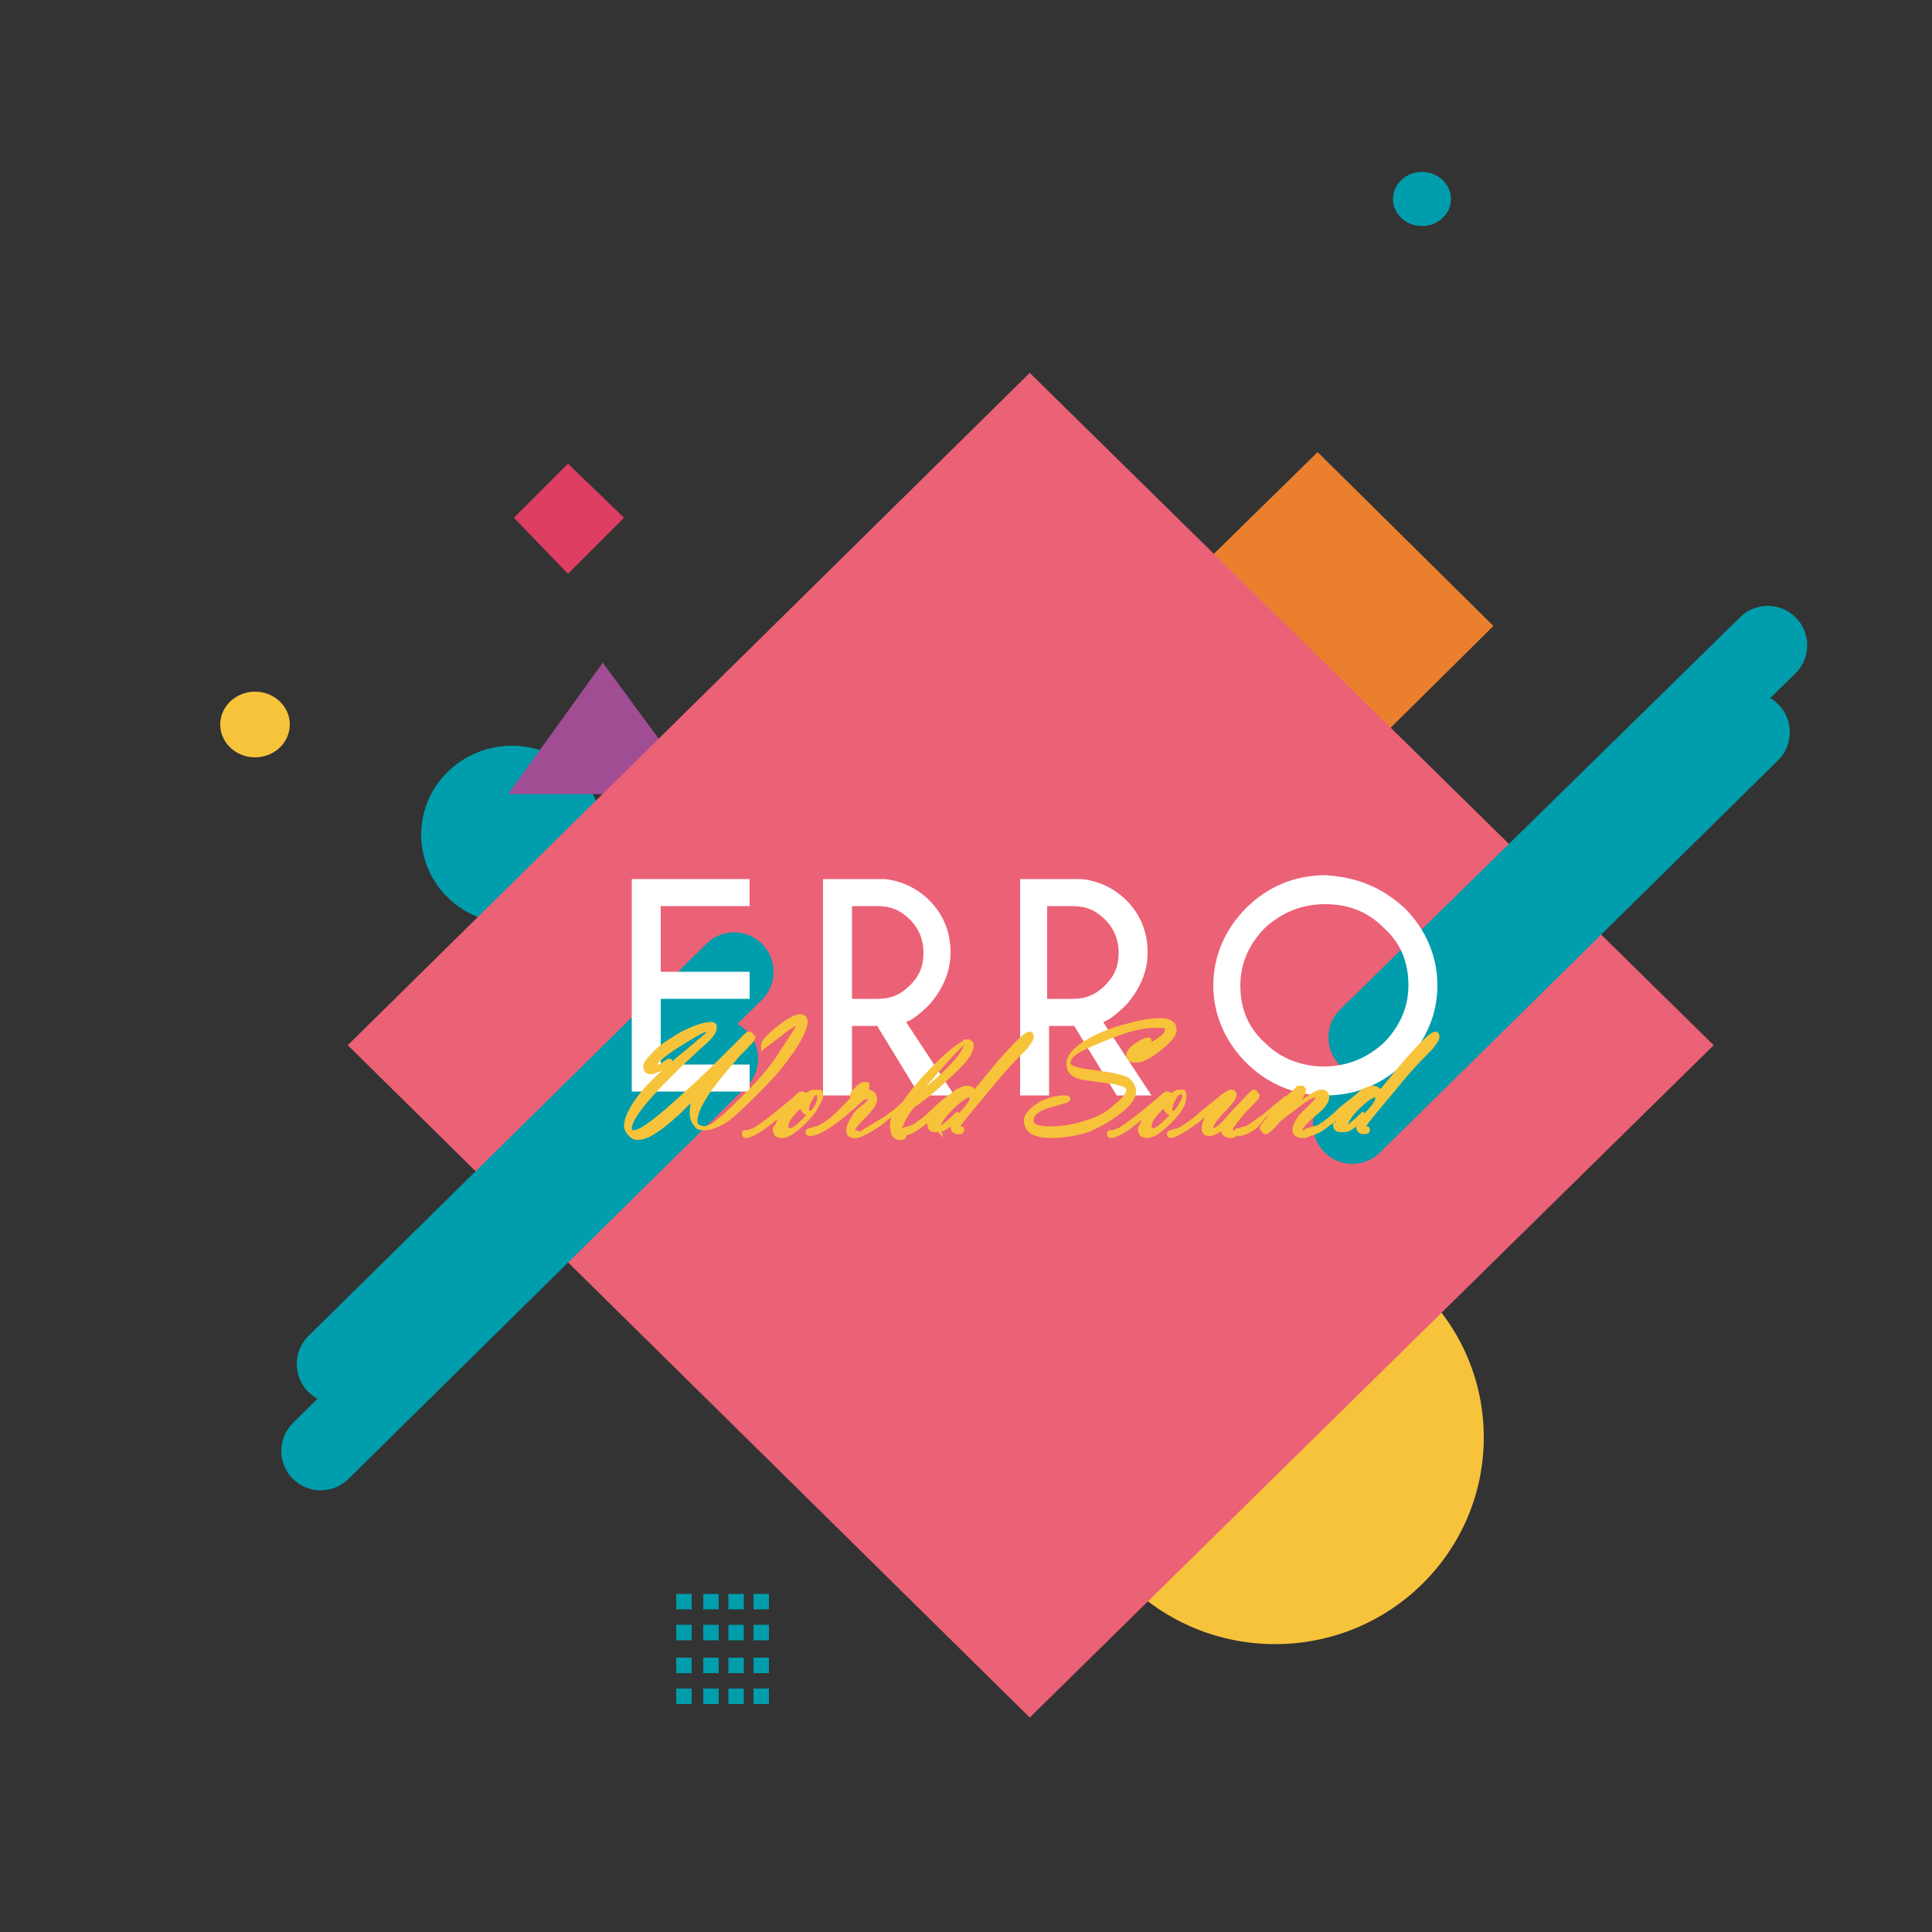 <?xml version="1.0" encoding="utf-8"?>
<!-- Generator: Adobe Illustrator 23.0.1, SVG Export Plug-In . SVG Version: 6.00 Build 0)  -->
<svg version="1.1" id="Calque_1" xmlns="http://www.w3.org/2000/svg" xmlns:xlink="http://www.w3.org/1999/xlink" x="0px" y="0px"
	 viewBox="0 0 100 100" style="enable-background:new 0 0 100 100;" xml:space="preserve">
<rect x="0" y="0" width="100" height="100" fill="#333333" stroke="none"/>
<style type="text/css">
	.st0{fill:#009DAC;}
	.st1{fill:#A14D93;}
	.st2{fill:#F6C33B;}
	.st3{fill:#EA802D;}
	.st4{fill:#EB6176;}
	.st5{fill:none;stroke:#009DAC;stroke-width:4.08;stroke-linecap:round;stroke-linejoin:round;stroke-miterlimit:10;}
	.st6{fill:#DE3E62;}
	.st7{fill:#FFFFFF;}
	.st8{fill:#F6C33B;stroke:#F7C33B;stroke-width:0.204;stroke-miterlimit:10;}
</style>
<ellipse class="st0" cx="26.5" cy="43.2" rx="4.7" ry="4.6"/>
<polygon class="st1" points="31.2,34.3 26.3,41.1 36.2,41.1 "/>
<g>
	<rect x="35" y="82.5" class="st0" width="0.8" height="0.8"/>
	<rect x="36.4" y="82.5" class="st0" width="0.8" height="0.8"/>
	<rect x="37.7" y="82.5" class="st0" width="0.8" height="0.8"/>
	<rect x="39" y="82.5" class="st0" width="0.8" height="0.8"/>
	<rect x="35" y="84.1" class="st0" width="0.8" height="0.8"/>
	<rect x="36.4" y="84.1" class="st0" width="0.8" height="0.8"/>
	<rect x="37.7" y="84.1" class="st0" width="0.8" height="0.8"/>
	<rect x="39" y="84.1" class="st0" width="0.8" height="0.8"/>
	<rect x="35" y="85.8" class="st0" width="0.8" height="0.8"/>
	<rect x="36.4" y="85.8" class="st0" width="0.8" height="0.8"/>
	<rect x="37.7" y="85.8" class="st0" width="0.8" height="0.8"/>
	<rect x="39" y="85.8" class="st0" width="0.8" height="0.8"/>
	<rect x="35" y="87.4" class="st0" width="0.8" height="0.8"/>
	<rect x="36.4" y="87.4" class="st0" width="0.8" height="0.8"/>
	<rect x="37.7" y="87.4" class="st0" width="0.8" height="0.8"/>
	<rect x="39" y="87.4" class="st0" width="0.8" height="0.8"/>
</g>
<ellipse class="st2" cx="66" cy="74.4" rx="10.8" ry="10.7"/>
<ellipse class="st2" cx="13.2" cy="37.5" rx="1.8" ry="1.7"/>
<ellipse class="st0" cx="73.6" cy="10.3" rx="1.5" ry="1.4"/>
<polygon class="st3" points="67.2,42.4 58,33.4 68.2,23.4 77.3,32.4 "/>
<polygon class="st4" points="88.7,54.1 53.3,88.9 18,54.1 53.3,19.3 "/>
<g>
	<line class="st5" x1="38" y1="50.3" x2="17.4" y2="70.6"/>
	<line class="st5" x1="37.2" y1="54.8" x2="16.6" y2="75.1"/>
</g>
<g>
	<line class="st5" x1="91.5" y1="33.4" x2="70.8" y2="53.7"/>
	<line class="st5" x1="90.6" y1="37.9" x2="70" y2="58.2"/>
</g>
<polygon class="st6" points="29.4,29.7 26.6,26.8 29.4,24 32.3,26.8 "/>
<path class="st7" d="M38.8,45.5v1.4h-4.6v3.4h4.6v1.4h-4.6v3.4h4.6v1.4h-6.1V45.5H38.8z"/>
<path class="st7" d="M45.4,53.1h-1.3v3.6h-1.5V45.5h3.2c0.9,0.1,1.7,0.5,2.3,1.1c0.7,0.7,1.1,1.6,1.1,2.7c0,1-0.4,1.9-1.1,2.7
	c-0.5,0.5-0.9,0.8-1.2,0.9l2.5,3.8h-1.8L45.4,53.1z M44.1,47v4.7h1.3c0.7,0,1.2-0.2,1.7-0.7c0.5-0.5,0.7-1,0.7-1.7
	c0-0.6-0.2-1.2-0.7-1.7c-0.5-0.5-1-0.7-1.7-0.7H44.1z"/>
<path class="st7" d="M55.6,53.1h-1.3v3.6h-1.5V45.5H56c0.9,0.1,1.7,0.5,2.3,1.1c0.7,0.7,1.1,1.6,1.1,2.7c0,1-0.4,1.9-1.1,2.7
	c-0.5,0.5-0.9,0.8-1.2,0.9l2.5,3.8h-1.8L55.6,53.1z M54.2,47v4.7h1.3c0.7,0,1.2-0.2,1.7-0.7c0.5-0.5,0.7-1,0.7-1.7
	c0-0.6-0.2-1.2-0.7-1.7c-0.5-0.5-1-0.7-1.7-0.7H54.2z"/>
<path class="st7" d="M72.7,47c1.1,1.1,1.7,2.5,1.7,4s-0.6,2.9-1.7,4c-1.1,1.1-2.5,1.7-4.1,1.7c-1.6,0-3-0.6-4.1-1.7
	c-1.1-1.1-1.7-2.5-1.7-4s0.6-2.9,1.7-4c1.1-1.1,2.5-1.7,4.1-1.7C70.2,45.4,71.5,45.9,72.7,47z M68.6,46.8c-1.2,0-2.2,0.4-3.1,1.2
	c-0.8,0.8-1.3,1.8-1.3,3s0.4,2.2,1.3,3c0.8,0.8,1.9,1.2,3,1.2c1.2,0,2.2-0.4,3.1-1.2c0.8-0.8,1.3-1.8,1.3-3s-0.4-2.2-1.3-3
	C70.8,47.2,69.8,46.8,68.6,46.8z"/>
<g>
	<path class="st8" d="M36.9,55.8l-1.8,1.8c-1,0.9-1.6,1.3-2.1,1.3c-0.2,0-0.3-0.1-0.4-0.2c-0.1-0.1-0.2-0.3-0.2-0.4
		c0-0.5,0.4-1.2,1.1-2c0.5-0.5,1.2-1.2,2.1-1.9c0.7-0.6,1.1-0.9,1.1-1c0,0,0-0.1-0.1-0.1c-0.2,0-0.7,0.3-1.5,0.8
		c-0.8,0.5-1.2,0.9-1.2,1c0,0,0,0.1,0.1,0.1c0.1,0,0.2,0,0.3-0.1l0.3-0.2c0.1,0,0.1,0,0.1,0.1c0,0.1-0.1,0.2-0.4,0.3
		c-0.3,0.1-0.5,0.2-0.6,0.2c-0.2,0-0.3-0.1-0.3-0.3c0-0.2,0.2-0.4,0.6-0.8c0.3-0.3,0.8-0.6,1.3-0.9c0.6-0.3,1.1-0.5,1.5-0.5
		c0.2,0,0.2,0.1,0.2,0.2c0,0.2-0.2,0.5-0.7,0.9c-2.5,2.3-3.7,3.7-3.7,4.3c0,0.2,0.1,0.2,0.2,0.2c0.4,0,1.3-0.7,2.7-2
		c0.8-0.7,1.7-1.6,2.6-2.5c0.1-0.1,0.3-0.3,0.5-0.5c0.1-0.1,0.1-0.1,0.2-0.1c0,0,0.1,0,0.1,0.1c0,0.1,0.1,0.1,0.1,0.1
		c0,0.1-0.3,0.4-0.8,0.9c-0.6,0.7-1.1,1.3-1.4,1.7c-0.5,0.7-0.8,1.3-0.8,1.7c0,0.3,0.1,0.4,0.4,0.4c0.2,0,0.5-0.1,0.8-0.4
		c0.3-0.2,0.8-0.7,1.5-1.4c0.7-0.7,1.3-1.4,1.8-2.2s0.8-1.2,0.8-1.3c0-0.1,0-0.1-0.1-0.1c-0.1,0-0.4,0.2-0.9,0.6l-0.8,0.6
		c0,0,0,0,0-0.1c0-0.2,0.3-0.5,0.8-0.9s0.9-0.6,1.1-0.6c0.2,0,0.3,0.1,0.3,0.3c0,0.3-0.3,1-1,1.9c-0.5,0.7-1,1.2-1.5,1.7
		c-0.6,0.6-1.1,1.1-1.5,1.4c-0.4,0.3-0.9,0.5-1.2,0.5c-0.4,0-0.7-0.3-0.7-0.8c0-0.4,0.1-0.8,0.3-1.2C36.4,56.6,36.6,56.2,36.9,55.8z
		"/>
	<path class="st8" d="M40.5,57.6l-0.9,0.7c-0.4,0.3-0.8,0.5-1,0.5c0,0-0.1,0-0.1-0.1c0-0.1,0-0.1,0.1-0.1c0.2,0,0.3-0.1,0.4-0.1
		c0.2-0.1,0.6-0.4,1-0.7l1.1-0.9c0.2-0.2,0.3-0.3,0.4-0.3c0.1,0,0.1,0,0.2,0.1c0.2-0.1,0.3-0.2,0.4-0.2c0.2,0,0.3,0.1,0.3,0.3
		c0,0.3-0.2,0.7-0.7,1.2c-0.5,0.5-0.9,0.8-1.2,0.8c-0.3,0-0.4-0.1-0.4-0.4C40.3,58.2,40.3,58,40.5,57.6z M41.6,57.1
		c-0.6,0.5-0.9,0.9-0.9,1.2c0,0.1,0.1,0.2,0.2,0.2c0.2,0,0.5-0.3,1-0.8c-0.2-0.1-0.4-0.2-0.4-0.5C41.5,57.2,41.5,57.2,41.6,57.1z
		 M42,57.6c0.1-0.1,0.2-0.2,0.3-0.4c0.1-0.2,0.2-0.3,0.2-0.5c0-0.1,0-0.2-0.1-0.2c-0.1,0-0.3,0.1-0.4,0.3c-0.1,0.2-0.2,0.3-0.2,0.5
		C41.7,57.5,41.8,57.6,42,57.6z"/>
	<path class="st8" d="M44.1,56.9c0-0.1,0-0.1,0-0.2c0-0.1,0.1-0.2,0.3-0.4c0.2-0.2,0.3-0.2,0.4-0.2c0.1,0,0.1,0,0.1,0.1
		c0,0.1,0,0.1-0.1,0.3c0.3,0,0.5,0.1,0.5,0.4c0,0.2-0.2,0.5-0.6,0.9c-0.4,0.4-0.6,0.7-0.6,0.7c0,0.1,0,0.1,0.1,0.1l0.1,0
		c0,0,0.1,0,0.1,0.1c0,0.1-0.1,0.1-0.2,0.1c-0.2,0-0.3-0.1-0.3-0.3c0-0.2,0.1-0.4,0.3-0.7c0.1-0.2,0.3-0.4,0.6-0.6
		c0.2-0.2,0.3-0.3,0.3-0.3c0,0,0-0.1-0.1-0.1c0,0-0.1,0-0.2,0c-0.1,0-0.2,0.1-0.2,0.1c-1.3,1.2-2.2,1.8-2.7,1.8c0,0-0.1,0-0.1-0.1
		c0,0,0-0.1,0.1-0.1c0.1,0,0.2-0.1,0.4-0.1c0.2-0.1,0.6-0.3,1-0.7C43.6,57.4,43.9,57.1,44.1,56.9z"/>
	<path class="st8" d="M46.5,57.4l-1,0.8c-0.6,0.4-1,0.6-1.2,0.6c0,0-0.1,0-0.1,0c0-0.1,0.1-0.1,0.2-0.1c0.1,0,0.3-0.1,0.4-0.2
		c0.2-0.1,0.5-0.3,1-0.6c0.3-0.2,0.7-0.5,1-0.8c0.4-0.6,1-1.3,1.7-2c0.8-0.8,1.4-1.2,1.6-1.2c0.1,0,0.2,0.1,0.2,0.2
		c0,0.4-0.4,0.9-1.3,1.7c-0.5,0.5-1.1,1-1.7,1.4c-0.1,0.1-0.3,0.3-0.5,0.7c-0.2,0.4-0.3,0.6-0.3,0.7c0,0.1,0.1,0.1,0.2,0.1
		c0,0,0.1,0,0.1,0.1c0,0.1-0.1,0.1-0.2,0.1c-0.2,0-0.4-0.1-0.4-0.4C46.1,58.2,46.2,57.8,46.5,57.4z M50,53.9c-0.1,0-0.5,0.4-1.3,1.3
		c-0.7,0.8-1.2,1.4-1.4,1.7C49.2,55.4,50.1,54.4,50,53.9C50.1,53.9,50.1,53.9,50,53.9z"/>
	<path class="st8" d="M48.4,57.7l-0.8,0.6c-0.4,0.3-0.7,0.4-0.9,0.4c0,0-0.1,0-0.1-0.1c0-0.1,0-0.1,0.1-0.1c0.2-0.1,0.4-0.1,0.6-0.2
		c0.3-0.2,0.6-0.4,1.1-0.9s0.9-0.7,1.1-0.9c0.2-0.1,0.4-0.2,0.5-0.2c0.3,0,0.4,0.1,0.4,0.3c0.4-0.5,0.9-1.1,1.4-1.7
		c0.8-0.9,1.3-1.4,1.5-1.4c0.1,0,0.1,0.1,0.1,0.2c0,0.1-0.1,0.2-0.3,0.5c-0.4,0.4-1.1,1.1-1.9,2.1c-1,1.2-1.6,1.9-1.6,2
		c0,0.1,0,0.1,0.1,0.1c0.1,0,0.1,0,0.1,0.1c0,0.1-0.1,0.1-0.2,0.1c-0.2,0-0.3-0.1-0.3-0.3c0-0.1,0.1-0.4,0.3-0.7
		c-0.6,0.6-1,0.9-1.2,0.9c-0.2,0-0.3-0.1-0.3-0.3C48.2,58.2,48.2,58,48.4,57.7z M48.6,58.5c0.2,0,0.5-0.2,1-0.7
		c0.5-0.5,0.7-0.8,0.7-1c0-0.1,0-0.1-0.1-0.1c-0.2,0-0.5,0.2-1,0.7C48.8,57.8,48.5,58.2,48.6,58.5C48.5,58.4,48.6,58.5,48.6,58.5z"
		/>
	<path class="st8" d="M58.7,56.5c0,0.3-0.2,0.6-0.7,1c-0.5,0.4-1,0.7-1.7,1c-0.6,0.2-1.3,0.3-1.9,0.3c-0.9,0-1.3-0.3-1.3-0.8
		c0-0.3,0.3-0.6,0.8-0.9c0.4-0.2,0.8-0.3,1.2-0.3c0.1,0,0.2,0,0.2,0.1c0,0-0.1,0.1-0.2,0.1c-0.3,0.1-0.7,0.2-1,0.3
		c-0.5,0.2-0.7,0.4-0.7,0.7c0,0.3,0.3,0.4,1,0.4c0.6,0,1.2-0.1,1.8-0.3c0.7-0.2,1.2-0.5,1.6-0.9c0.4-0.3,0.6-0.6,0.6-0.8
		c0-0.2-0.3-0.3-0.8-0.4c-0.9-0.1-1.4-0.2-1.5-0.2c-0.6-0.1-0.8-0.4-0.8-0.7c0-0.4,0.3-0.8,1-1.2c0.5-0.3,1.2-0.6,2-0.8
		c0.7-0.2,1.3-0.3,1.7-0.3c0.6,0,0.8,0.2,0.8,0.5c0,0.3-0.3,0.6-0.8,1c-0.5,0.4-0.9,0.6-1.2,0.6c-0.3,0-0.4-0.1-0.4-0.3
		c0-0.1,0.1-0.3,0.4-0.5c0.3-0.2,0.5-0.3,0.6-0.3c0.1,0,0.1,0,0.1,0.1l-0.4,0.2c-0.3,0.2-0.4,0.3-0.5,0.3c0,0,0,0,0.1,0
		c0.2,0,0.5-0.1,1-0.4c0.5-0.3,0.7-0.5,0.7-0.7c0-0.2-0.2-0.2-0.6-0.2c-0.5,0-1.1,0.1-1.9,0.4c-0.6,0.2-1,0.4-1.5,0.6
		c-0.7,0.3-1.1,0.6-1.1,0.9c0,0.2,0.2,0.3,0.7,0.4l1.4,0.2c0.5,0.1,0.9,0.2,1,0.3C58.7,56.2,58.7,56.4,58.7,56.5z"/>
	<path class="st8" d="M59.4,57.6l-0.9,0.7c-0.4,0.3-0.8,0.5-1,0.5c0,0-0.1,0-0.1-0.1c0-0.1,0-0.1,0.1-0.1c0.2,0,0.3-0.1,0.4-0.1
		c0.2-0.1,0.6-0.4,1-0.7l1.1-0.9c0.2-0.2,0.3-0.3,0.4-0.3c0.1,0,0.1,0,0.2,0.1c0.2-0.1,0.3-0.2,0.4-0.2c0.2,0,0.3,0.1,0.3,0.3
		c0,0.3-0.2,0.7-0.7,1.2c-0.5,0.5-0.9,0.8-1.2,0.8c-0.3,0-0.4-0.1-0.4-0.4C59.1,58.2,59.2,58,59.4,57.6z M60.4,57.1
		c-0.6,0.5-0.9,0.9-0.9,1.2c0,0.1,0.1,0.2,0.2,0.2c0.2,0,0.5-0.3,1-0.8c-0.2-0.1-0.4-0.2-0.4-0.5C60.4,57.2,60.4,57.2,60.4,57.1z
		 M60.8,57.6c0.1-0.1,0.2-0.2,0.3-0.4c0.1-0.2,0.2-0.3,0.2-0.5c0-0.1,0-0.2-0.1-0.2c-0.1,0-0.3,0.1-0.4,0.3
		c-0.1,0.2-0.2,0.3-0.2,0.5C60.5,57.5,60.6,57.6,60.8,57.6z"/>
	<path class="st8" d="M63.7,58c-0.5,0.5-0.9,0.7-1.1,0.7c-0.2,0-0.3-0.1-0.3-0.3c0-0.2,0.1-0.5,0.3-0.8l0.5-0.6L62,58
		c-0.7,0.5-1.2,0.8-1.4,0.8c0,0-0.1,0-0.1-0.1c0,0,0-0.1,0.1-0.1c0.1,0,0.2-0.1,0.4-0.1c0.2-0.1,0.5-0.3,1-0.7
		c0.2-0.2,0.6-0.5,1.1-0.9c0.1-0.1,0.2-0.2,0.4-0.3c0.1,0,0.1-0.1,0.2-0.1c0.2,0,0.2,0.1,0.2,0.2c0,0.1-0.2,0.4-0.6,0.8
		c-0.4,0.4-0.6,0.7-0.6,0.9c0,0,0,0.1,0.1,0.1c0.2,0,0.5-0.3,1.1-1c0.6-0.6,0.9-1,1-1c0,0,0.1,0,0.1,0.1c0,0,0.1,0.1,0.1,0.1
		c0,0.1-0.2,0.3-0.7,0.8c-0.4,0.5-0.7,0.8-0.7,1c0,0.1,0,0.1,0.1,0.1c0.1,0,0.1,0,0.1,0.1c0,0.1-0.1,0.1-0.2,0.1
		c-0.2,0-0.4-0.1-0.4-0.3C63.5,58.4,63.6,58.2,63.7,58z"/>
	<path class="st8" d="M66.8,57.5c0.8-0.6,1.3-1,1.6-1c0.2,0,0.3,0.1,0.3,0.3c0,0.2-0.2,0.5-0.7,0.9c-0.5,0.4-0.7,0.7-0.7,0.8
		c0,0.1,0.1,0.1,0.2,0.1s0.2,0,0.2,0.1c0,0.1-0.1,0.1-0.3,0.1c-0.2,0-0.4-0.1-0.4-0.3c0-0.2,0.1-0.4,0.3-0.7
		c0.1-0.1,0.3-0.3,0.6-0.6c0.2-0.2,0.3-0.3,0.3-0.4c0,0,0-0.1-0.1-0.1c-0.2,0-0.5,0.2-1.1,0.6c-0.4,0.4-0.8,0.6-1,0.9
		c-0.3,0.3-0.4,0.4-0.5,0.4c0,0-0.1,0-0.1-0.1c0,0-0.1-0.1-0.1-0.1c0-0.1,0.2-0.3,0.6-0.8l0.7-0.8l-1.1,0.9L65,58.3
		c-0.4,0.3-0.7,0.4-0.9,0.4c0,0-0.1,0-0.1-0.1c0-0.1,0-0.1,0.1-0.1c0.1,0,0.2-0.1,0.4-0.1c0.2-0.1,0.6-0.4,1.3-0.9
		c0.6-0.5,1-0.8,1.2-1c0,0,0.1-0.1,0.2-0.2c0,0,0.1,0,0.1,0c0,0,0.1,0,0.1,0s0.1,0.1,0.1,0.1C67.5,56.6,67.3,56.9,66.8,57.5z"/>
	<path class="st8" d="M69.4,57.7l-0.8,0.6c-0.4,0.3-0.7,0.4-0.9,0.4c0,0-0.1,0-0.1-0.1c0-0.1,0-0.1,0.1-0.1c0.2-0.1,0.4-0.1,0.6-0.2
		c0.3-0.2,0.6-0.4,1.1-0.9c0.5-0.4,0.9-0.7,1.1-0.9c0.2-0.1,0.4-0.2,0.5-0.2c0.3,0,0.4,0.1,0.4,0.3c0.4-0.5,0.9-1.1,1.4-1.7
		c0.8-0.9,1.3-1.4,1.5-1.4c0.1,0,0.1,0.1,0.1,0.2c0,0.1-0.1,0.2-0.3,0.5c-0.4,0.4-1.1,1.1-1.9,2.1c-1,1.2-1.6,1.9-1.6,2
		c0,0.1,0,0.1,0.1,0.1c0.1,0,0.1,0,0.1,0.1c0,0.1-0.1,0.1-0.2,0.1c-0.2,0-0.3-0.1-0.3-0.3c0-0.1,0.1-0.4,0.3-0.7
		c-0.6,0.6-1,0.9-1.2,0.9c-0.2,0-0.3-0.1-0.3-0.3C69.2,58.2,69.3,58,69.4,57.7z M69.6,58.5c0.2,0,0.5-0.2,1-0.7
		c0.5-0.5,0.7-0.8,0.7-1c0-0.1,0-0.1-0.1-0.1c-0.2,0-0.5,0.2-1,0.7C69.8,57.8,69.6,58.2,69.6,58.5C69.6,58.4,69.6,58.5,69.6,58.5z"
		/>
</g>
</svg>
